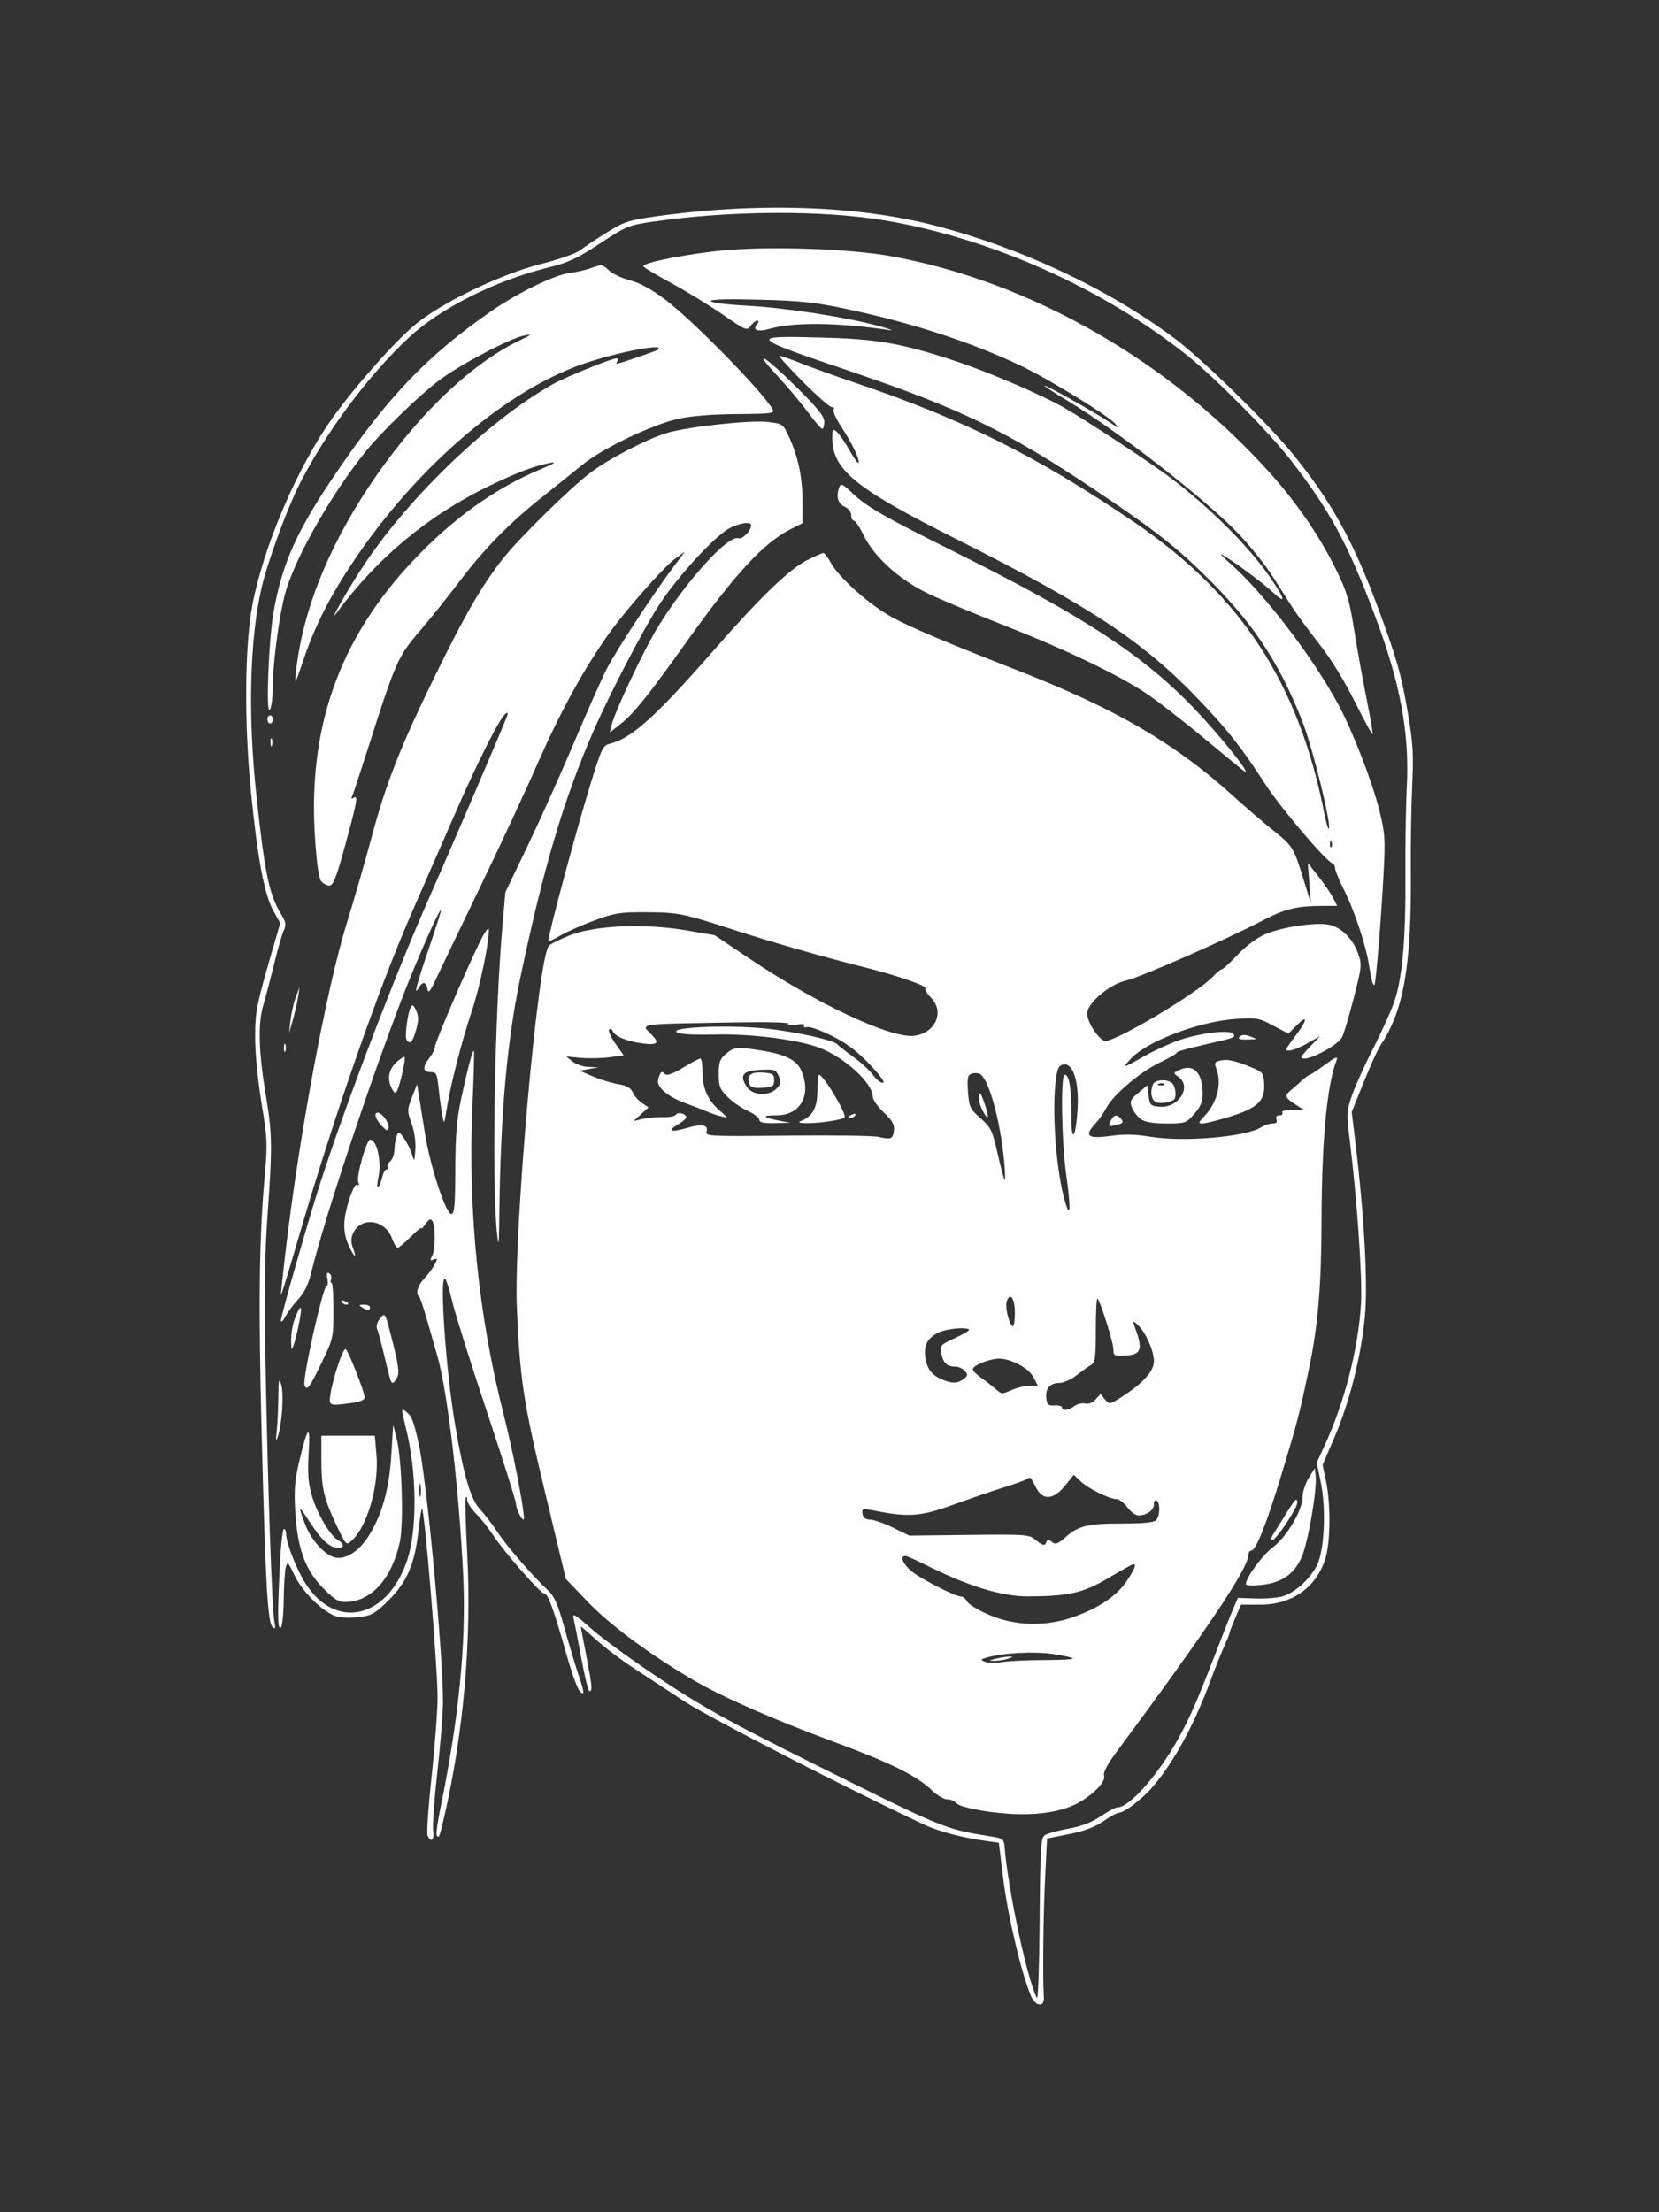 <?xml version="1.0" encoding="UTF-8" standalone="no"?>
<!-- Created with Inkscape (http://www.inkscape.org/) -->
<svg id="svg3336" xmlns:rdf="http://www.w3.org/1999/02/22-rdf-syntax-ns#" xmlns="http://www.w3.org/2000/svg" height="800" viewBox="0 0 600 800" width="600" version="1.1" xmlns:cc="http://creativecommons.org/ns#" xmlns:dc="http://purl.org/dc/elements/1.1/">
 <rect x="0" y="0" width="600" height="800" fill="#333333" stroke="none"/>
 <path id="path3346" fill="#fff" d="m372.76 721.54c-3.373-8.073-8.284-28.8-9.847-41.559l-1.664-13.59-4.475-0.616c-8.721-1.197-17.253-3.449-22.556-5.944-28.797-13.554-77.789-38.722-86.518-44.455-5.915-3.881-14.365-9.42-18.779-12.308-4.414-2.888-10.463-7.479-13.443-10.202-2.98-2.723-5.416-4.797-5.414-4.609 0.002 0.188 0.882 4.867 1.955 10.398 2.157 11.111 2.321 12.919 1.172 12.919-0.429 0-1.775-5.441-2.99-12.091-1.215-6.65-2.482-13.139-2.814-14.421-0.481-1.856 0.853-1.039 6.572 4.025 3.946 3.495 15.353 11.771 25.348 18.391 14.913 9.877 24.572 15.225 53.855 29.818 48.492 24.165 48.344 24.104 65.013 26.782 4.703 0.756 4.899 0.915 5.181 4.203 1.364 15.927 8.347 48.352 11.688 54.271 0.4 0.709 0.833-11.982 0.962-28.203 0.204-25.723 0.434-29.64 1.797-30.641 0.86-0.632 4.687-1.707 8.503-2.389 4.801-0.858 8.42-2.236 11.744-4.473 2.642-1.778 5.353-3.232 6.025-3.232 4.746 0 16.165-13.37 23.525-27.546 3.882-7.477 6.129-12.845 15.073-36.001 1.142-2.957 2.742-6.917 3.554-8.799l1.478-3.422 6.561 0.214c3.609 0.118 8.028-0.259 9.822-0.837 4.389-1.414 9.596-6.138 12.141-11.017 2.765-5.299 3.472-20.565 1.407-30.4l-1.437-6.843 2.923-6.355c7.205-15.666 12.122-34.857 13.102-51.138 0.541-8.983-1.372-37.115-3.957-58.183-1.296-10.566-1.266-11.337 0.664-17.055 1.112-3.293 4.54-10.909 7.618-16.925 3.078-6.016 6.535-13.652 7.683-16.969 2.931-8.47 4.205-22.783 4.05-45.528-0.073-10.754 0.154-25.193 0.505-32.087 1.015-19.943-2.359-37.897-11.821-62.896-9.706-25.63-16.182-37.494-30.479-55.851-7.86-10.081-26.944-29.338-37.111-37.44-30.299-24.16-70.68-42.235-108.84-48.742-22.811-3.887-56.389-3.726-84.688 0.406-8.477 1.238-9.423 1.631-18.88 7.848-8.386 5.512-11.383 6.897-18.994 8.782-18.982 4.7-38.799 14.693-50.16 25.292-14.806 13.816-30.326 34.693-39.705 53.416-4.508 8.998-11.44 28.008-13.529 37.1-4.277 18.614-4.962 45.975-1.871 74.858 3.05 28.505 4.625 36.036 9.062 43.315 1.67 2.74 1.799 3.648 0.822 5.79-0.637 1.398-2.183 6.755-3.436 11.905-1.253 5.15-3.03 11.931-3.949 15.07-1.993 6.81-1.663 17.117 1.071 33.4 2.186 13.016 2.241 17.981 0.473 42.528-1.018 14.135-1.205 28.037-0.724 53.771 0.835 44.648 2.33 88.512 3.166 92.877 0.53 2.766 0.414 3.196-0.604 2.243-1.797-1.682-2.561-15.18-3.959-69.925-1.212-47.473-0.932-70.431 1.144-93.627 1.007-11.261 0.914-13.295-1.192-25.908-1.307-7.828-2.294-17.872-2.305-23.463-0.021-9.872 0.345-11.655 7.279-35.492l1.793-6.163-2.418-4.326c-3.349-5.993-5.759-18.756-8.201-43.44-2.441-24.675-2.237-52.22 0.496-67.003 3.914-21.172 16.411-50.355 29.164-68.107 8.427-11.728 22.456-27.516 29.986-33.739 9.478-7.835 30.964-18.154 45.281-21.746 6.5-1.631 12.663-3.792 14.176-4.97 1.472-1.146 5.787-4.025 9.59-6.397 6.187-3.86 7.987-4.465 17.109-5.757 37.358-5.293 73.795-4.083 102.23 3.394 31.364 8.247 62.25 22.846 86.151 40.721 9.947 7.439 33.772 30.758 42.763 41.854 13.866 17.113 21.87 31.602 30.783 55.726 6.776 18.34 8.395 24.078 10.778 38.185 1.785 10.569 2.026 14.726 1.501 25.823-0.345 7.275-0.567 21.365-0.494 31.313 0.249 34.023-2.589 50.192-11.007 62.724-0.96 1.429-3.687 7.429-6.06 13.334l-4.314 10.735 1.345 11.107c3.171 26.197 4.524 50.747 3.447 62.547-1.309 14.344-5.516 31.118-11.033 43.991l-4.281 9.988 1.247 5.95c1.686 8.041 1.609 21.624-0.156 27.567-3.199 10.668-12.013 16.995-23.706 16.995h-6.903l-2.076 4.825c-1.142 2.654-2.076 5.098-2.076 5.431s-0.891 2.562-1.98 4.953c-1.089 2.391-3.249 7.787-4.799 11.991-5.924 16.066-13.065 29.261-20.809 38.443-3.835 4.548-10.457 9.635-12.543 9.635-0.587 0-3.064 1.374-5.505 3.054-3.06 2.105-6.911 3.548-12.397 4.644l-7.958 1.59-0.722 14.664c-0.66 13.388-0.901 36.574-0.442 42.497 0.317 4.091-3.003 3.758-4.773-0.478zm-218.15-57.86c-0.351-0.916 0.336-10.704 1.527-21.752 1.191-11.048 2.143-23.827 2.116-28.398-0.072-11.878-4.816-68.844-5.662-67.997-0.229 0.229-0.812 3.95-1.295 8.269-1.312 11.724-4.056 18.15-10.541 24.683-4.639 4.674-6.203 5.635-10.124 6.22-2.55 0.381-6.239 0.392-8.197 0.025-4.748-0.891-12.981-8.735-16.053-15.294-2.147-4.585-2.423-4.833-3.016-2.718-0.359 1.281-0.696 6.592-0.75 11.803-0.054 5.211-0.537 9.746-1.075 10.078-1.159 0.716-1.227-3.779-0.337-22.331 0.352-7.344 1.012-13.353 1.466-13.353 0.454 0 0.826 0.811 0.826 1.802 0 3.387 3.962 13.344 7.332 18.426 10.877 16.403 29.209 12.036 36.338-8.656 3.842-11.152 3.642-32.317-0.459-48.463-1.56-6.145-1.593-6.89-0.258-5.85 2.499 1.946 2.85 2.771 4.883 11.458 2.89 12.35 8.864 75.572 8.867 93.839 0.001 4.023-0.916 15.461-2.038 25.419-1.121 9.958-1.809 19.535-1.528 21.282 0.533 3.317-0.914 4.4-2.022 1.512zm-2.519-126.64c-0.234-1.216-0.434-0.451-0.445 1.699-0.011 2.151 0.18 3.146 0.425 2.211 0.245-0.935 0.254-2.695 0.02-3.911zm5.842 126.64c-0.278-0.45 0.351-4.989 1.4-10.086 6.612-32.151 9.288-59.205 8.217-83.077-1.361-30.348-5.569-66.62-9.245-79.683-4.59-16.305-6.202-21.538-6.779-21.997-1.332-1.059-0.467-3.94 1.966-6.547 1.407-1.507 3.102-3.797 3.768-5.088 1.059-2.053 1.01-2.271-0.392-1.733-1.322 0.507-1.428 0.288-0.603-1.254 1.21-2.26 1.299-10.767 0.133-12.607-0.656-1.036-1.182-0.83-2.429 0.951-0.875 1.25-1.592 1.955-1.592 1.566 0-0.388-1.76 1.053-3.911 3.204-2.151 2.151-4.262 3.911-4.692 3.911-0.43 0-1.347-1.565-2.039-3.477-2.443-6.757-11.236-7.919-14.001-1.85-0.858 1.883-0.877 3.268-0.073 5.397 1.364 3.614 0.755 3.717-1.038 0.175-2.634-5.203-2.787-9.59-0.588-16.83 1.296-4.268 2.486-6.63 3.137-6.227 0.672 0.415 0.813 0.033 0.392-1.064-0.747-1.947 3-15.229 4.296-15.229 2.474 0 4.241 8.079 2.988 13.658-0.485 2.159-0.523 3.704-0.085 3.433 0.438-0.271 1.086-1.807 1.438-3.414 0.353-1.607 1.073-2.922 1.599-2.922 0.527 0 0.717-0.39 0.422-0.867-0.295-0.477 0.119-1.411 0.92-2.075 0.801-0.664 1.487-2.584 1.524-4.266 0.038-1.682 0.398-3.897 0.8-4.924 0.671-1.712 0.896-1.631 2.722 0.978 1.094 1.564 2.373 4.164 2.842 5.777 0.803 2.765 0.871 2.661 1.178-1.822 0.195-2.836-0.355-6.651-1.362-9.451-1.617-4.497-1.611-4.895 0.148-9.421l1.837-4.725 0.724 4.399c0.398 2.42 1.382 8.579 2.186 13.688 1.802 11.452 7.509 28.84 9.465 28.84 1.14 0 1.401-2.884 1.46-16.131 0.057-12.673 0.526-18.227 2.189-25.908 2.438-11.26 4.097-17.438 4.553-16.957 0.175 0.185-0.069 9.135-0.542 19.889-1.674 38.043 2.21 76.229 11.393 112.02 3.125 12.177 7.291 33.561 7.223 37.075-0.04 2.082-2.814-2.996-2.857-5.23-0.019-0.994-4.825-16.173-10.68-33.729s-11.41-35.221-12.346-39.254c-0.935-4.033-2.084-7.75-2.553-8.261-2.235-2.434 0.07 31.974 3.521 52.569 3.08 18.379 5.716 27.285 9.114 30.788 1.454 1.499 4.229 5.123 6.166 8.053 3.475 5.256 12.744 15.947 18.382 21.203 2.291 2.136 3.536 5.007 5.968 13.763 1.69 6.085 3.92 13.523 4.954 16.529 2.24 6.511 2.362 8.03 0.491 6.102-0.764-0.787-2.767-6.271-4.451-12.185-4.94-17.354-6.952-22.974-8.226-22.974-1.401 0-14.644-15.137-18.775-21.461-1.564-2.394-4.273-5.789-6.02-7.544-1.748-1.756-3.177-3.94-3.177-4.854 0-0.914-0.244-1.418-0.543-1.119-0.299 0.299-0.068 9.395 0.514 20.213 1.675 31.18-1.302 65.175-8.379 95.692-1.635 7.052-1.878 7.633-2.656 6.373zm207.57-7.735c-8.941-0.535-18.398-2.403-19.618-3.874-0.633-0.763-2.13-1.387-3.326-1.387s-3.678-1.46-5.516-3.245c-5.416-5.26-14.98-9.986-35.666-17.625-21.63-7.987-40.383-16.245-50.747-22.344-15.875-9.344-29.866-19.694-37.834-27.989l-8.14-8.474-7.511-31.284c-7.868-32.732-9.088-40.756-10.214-66.965-1.168-27.23 7.538-125.79 11.545-130.69 0.517-0.633 3.883-2.337 7.479-3.787 9.025-3.639 27.105-4.435 42.188-1.857l10.3 1.761 12.709 8.533c24.323 16.331 51.014 28.845 59.408 27.855 7.788-0.92 11.211-8.729 6.076-13.864-1.355-1.355-2.231-2.837-1.948-3.295 0.586-0.949-10.691-4.813-22.963-7.868-13.572-3.379-31.873-8.625-45.95-13.173-18.961-6.125-20.33-6.403-31.985-6.485-9.453-0.066-11.389 0.237-18.72 2.934-4.497 1.654-10.106 4.139-12.465 5.521-2.358 1.382-4.288 2.255-4.288 1.939 0-2.607 10.467-41.421 15.724-58.309 3.528-11.332 4.071-12.416 6.527-13.02 7.84-1.929 16.54-9.753 37.551-33.766 16.798-19.199 27.299-29.339 33.776-32.615 2.805-1.419 5.455-2.58 5.888-2.58s1.63 1.564 2.66 3.476c2.88 5.348 14.13 15.36 22.15 19.714 7.176 3.896 18.729 8.788 45.836 19.409 35.358 13.855 56.632 26.281 77.723 45.4 4.302 3.899 10.816 9.491 14.478 12.426 7.021 5.628 7.254 6.016 11.046 18.359l2.403 7.821-0.542-7.242-0.542-7.242 3.798 4.798c2.089 2.639 4.473 6.118 5.298 7.731l1.5 2.933-5.521 0.023c-9.164 0.038-13.399 1.08-21.371 5.256-13.251 6.943-44.573 20.71-49.551 21.778-5.372 1.153-12.916 7.245-13.918 11.238-0.638 2.542 3.446 9.472 6.207 10.532 2.808 1.078 33.603-17.183 39.309-23.309 1.304-1.4 2.708-2.545 3.122-2.545 0.414 0 2.998-2.375 5.743-5.277 3.058-3.233 6.949-6.119 10.048-7.453 5.94-2.555 17.927-4.364 22.828-3.444 4.475 0.84 8.772 5.021 10.661 10.375 1.447 4.101 1.386 4.738-1.526 16.033-1.668 6.469-3.552 12.863-4.187 14.208-1.231 2.606-10.399 7.821-13.749 7.821-1.684 0-1.404-0.606 1.886-4.072l3.865-4.072-4.574 2.605c-4.176 2.37-7.657 3.34-7.657 2.127 0-0.264 1.54-2.498 3.422-4.963 4.244-5.559 4.47-7.788 0.375-3.693l-3.047 3.047-5.508-2.926c-5.184-2.754-5.979-2.894-13.521-2.383-13.25 0.897-32.017 8.006-37.937 14.37-3.415 3.671-3.087 3.599 5.377-1.185 3.495-1.976 9.153-4.526 12.573-5.668 7.605-2.539 18.14-3.699 19.125-2.104 0.81 1.311 0.854 1.296-11.422 4.108-5.248 1.202-9.335 2.392-9.084 2.645 0.252 0.252-2.493 1.874-6.101 3.604-7.236 3.47-17.05 11.829-19.428 16.549-0.841 1.669-2.636 4.218-3.989 5.665-4.039 4.319-2.607 5.446 5.495 4.326 5.082-0.702 9.04-0.617 14.813 0.321 11.983 1.946 34.296 0.003 39.778-3.464 1.191-0.753 3.047-1.369 4.124-1.369 1.34 0 1.781-0.464 1.396-1.466-0.361-0.942 0.02-1.466 1.066-1.466 0.896 0 1.357-0.44 1.025-0.978-0.367-0.593 1.053-0.984 3.608-0.994l4.213-0.016-3.177-2.035c-3.576-2.291-3.861-3.168-1.618-4.982 0.858-0.693 2.638-2.251 3.955-3.46s2.646-2.2 2.953-2.2c0.307 0 2.792-1.64 5.523-3.645 3.832-2.813 4.795-3.203 4.219-1.711-3.542 9.181-5.406 29.148-5.474 58.636-0.052 22.699-1.276 37.301-4.373 52.204-3.511 16.893-4.2 19.559-9.996 38.718-5.497 18.169-9.347 27.863-11.066 27.863-0.544 0-0.988 0.675-0.988 1.499 0 4.784-14.69 26.743-47.653 71.233-3.458 4.667-4.94 7.501-4.556 8.711 0.825 2.599-6.145 8.858-12.524 11.244-5.731 2.144-13.061 3.01-21.3 2.517zm11.975-55.616c5.781 0 10.51-0.251 10.51-0.558-0-0.307-3.19-1.041-7.089-1.632-6.838-1.036-18.427-0.407-24.145 1.311-2.231 0.671-2.264 0.771-0.489 1.502 1.047 0.431 3.883 0.467 6.302 0.08 2.42-0.386 9.129-0.703 14.91-0.703zm-17.355-0.485c1.613-0.41 3.813-0.754 4.888-0.765 1.532-0.014 1.426 0.151-0.489 0.765-1.344 0.431-3.544 0.775-4.888 0.765-2.195-0.016-2.146-0.094 0.489-0.765zm28.133-15.088c9.097-3.21 15.707-7.683 19.24-13.016 2.877-4.343 3.578-6.113 2.423-6.113-0.304 0-4.373 2.26-9.043 5.023-9.164 5.421-14.248 6.587-29.021 6.655-9.683 0.044-21.972-3.769-37.648-11.682-3.183-1.619-6.249-2.933-6.797-2.933-2.045 0-0.911 2.839 2.172 5.44 3.292 2.778 15.889 9.224 18.025 9.224 0.668 0 1.661 0.834 2.207 1.853 0.545 1.019 4.19 3.205 8.1 4.857 9.421 3.982 20.32 4.229 30.353 0.688zm-9.778-27.208c0.326-0.967 0.732-0.957 1.949 0.047 1.302 1.075 2.067 0.804 4.991-1.763 4.661-4.098 8.024-4.888 20.718-4.888 7.104 0 11.211-0.402 11.982-1.173 1.421-1.421 1.555-6.297 0.196-7.137-0.538-0.332-0.978 0.286-0.978 1.374 0 2.124-2.637 4.003-5.618 4.003-1.01 0-2.811-1.32-4.004-2.933-1.193-1.613-2.925-2.943-3.85-2.954-2.656-0.034-10.236-3.771-12.993-6.406l-2.513-2.401-3.155 3.925c-4.159 5.175-8.1 5.456-10.493 0.748-2.073-4.077-1.99-4.005-3.502-3.043-0.708 0.45-4.367 1.768-8.131 2.928-3.764 1.16-11.903 3.946-18.087 6.192-11.971 4.347-16.275 4.683-28.645 2.236-4.452-0.881-4.677-0.823-4.399 1.124 0.206 1.442 1.02 2.067 2.737 2.102 1.344 0.027 5.084 1.341 8.31 2.919l5.866 2.869 21.617-0.252c20.346-0.237 21.755-0.138 23.952 1.692 2.751 2.291 3.494 2.436 4.049 0.787zm10.074-49.069c1.044-0.775 2.797-1.19 3.896-0.922 1.238 0.302 2.678-0.264 3.784-1.487l1.786-1.974 1.593 1.957c1.581 1.943 1.626 1.936 5.992-0.843 7.761-4.94 11.732-9.331 11.732-12.972 0-3.75-3.08-10.625-5.905-13.182-1.933-1.75-1.936-1.734-0.42 2.559 2.285 6.472 1.45 8.303-3.912 8.581-4.148 0.215-4.427 0.073-4.427-2.251 0-2.436-4.567-16.991-5.753-18.337-0.333-0.377-0.604 4.633-0.603 11.135 0.001 10.472-0.206 11.944-1.813 12.907-0.998 0.597-3.368 2.296-5.267 3.775s-4.659 2.689-6.132 2.689c-3.384 0-5.104 2.036-4.7 5.562 0.267 2.325 0.729 2.719 3.004 2.564 1.479-0.101 2.689 0.229 2.689 0.733 0 1.364 2.299 1.11 4.457-0.492zm-22.392-5.928c1.93-0.807 4.787-1.466 6.348-1.466h2.839l-1.556-3.01c-1.71-3.306-7.996-6.71-12.457-6.745-3.317-0.026-9.5 2.443-9.5 3.794 0 0.54 1.132 1.772 2.515 2.738 1.383 0.966 3.693 2.732 5.133 3.925 3.156 2.615 2.444 2.534 6.679 0.764zm-17.728-3.805c1.581-1.156 1.665-1.597 0.556-2.933-0.718-0.865-2.241-1.579-3.385-1.587-3.122-0.022-4.428-1.215-5.12-4.676-0.606-3.03-0.453-3.206 4.936-5.673 3.059-1.4 5.335-2.773 5.057-3.051-1.07-1.07-8.417-0.324-11.252 1.142-3.971 2.054-5.275 4.754-4.503 9.326 0.675 3.996 2.462 6.159 6.377 7.722 3.414 1.362 5.191 1.297 7.333-0.27zm18.594-24.22c-0.04-5.222-1.793-7.464-2.96-3.788-0.669 2.106 1.085 8.837 2.303 8.837 0.383 0 0.679-2.272 0.657-5.05zm18.588-49.631c-1.697-12.193-2.073-36.235-0.555-36.235 1.619 0 2.466 4.973 2.381 13.964-0.102 10.709 1.504 9.907 2.26-1.129 0.675-9.843-1.489-17.053-4.969-16.556-1.668 0.238-2.233 1.2-2.759 4.699-1.71 11.388-0.045 34.083 3.326 45.319 1.866 6.219 2 1.991 0.32-10.056zm-22.475-5.2c-1.443-15.081-5.749-30.199-8.952-31.429-0.757-0.29-2.084-0.256-2.95 0.076-1.276 0.489-1.493 1.72-1.147 6.503 0.396 5.478 0.72 6.159 4.535 9.545 3.802 3.374 4.268 4.347 6.236 13.02 1.17 5.155 2.314 9.374 2.541 9.374 0.228 0 0.109-3.19-0.264-7.088zm-7.872-18.306c-0.879-1.699-1.452-4.05-1.274-5.224 0.24-1.581 0.761-0.889 2.012 2.676 1.968 5.607 1.564 6.999-0.738 2.547zm-31.958 7.395c0.247-2.1-0.562-3.532-3.666-6.485-2.191-2.084-3.983-4.621-3.983-5.637 0-4.979-10.222-14.341-19.461-17.826-7.753-2.924-24.862-5.065-37.708-4.721-7.449 0.2-12.447-0.084-13.643-0.776-3.133-1.812 17.35-2.776 31.218-1.47 10.893 1.026 25.7 4.27 26.869 5.886 0.278 0.384 2.808 2.367 5.623 4.405s6.034 4.993 7.154 6.567c1.12 1.573 2.737 2.861 3.592 2.861 0.959 0-0.834-2.528-4.68-6.599-4.505-4.768-8.278-7.627-13.597-10.302-4.05-2.037-8.133-3.507-9.075-3.268-0.947 0.24-1.45 0.011-1.126-0.514 0.364-0.589-0.839-0.712-3.176-0.324-2.443 0.405-3.306 0.304-2.462-0.288 0.814-0.571-7.043-0.77-21.02-0.532-33.895 0.577-32.53 0.375-28.674 4.231 3.226 3.226 2.447 4.041-3.177 3.322-5.629-0.719-10.086-2.59-10.776-4.524-0.244-0.683-0.803-0.906-1.244-0.495-0.44 0.411 0.571 2.693 2.246 5.07l3.047 4.322-5.366 0.67c-2.951 0.369-7.631 0.453-10.398 0.187l-5.032-0.484 2.261 1.831c1.244 1.007 3.862 1.889 5.819 1.959l3.558 0.129-3.422 0.605-3.422 0.605 4.888 2.095c2.689 1.152 6.787 2.405 9.108 2.785 3.12 0.51 4.497 1.298 5.283 3.024 0.585 1.283 2.103 3.014 3.373 3.847l2.31 1.513-2.705 2.461-2.705 2.461 3.422-0.767c1.882-0.422 5.179-0.702 7.326-0.622s4.193-0.322 4.545-0.892c0.695-1.125 3.771-0.34 3.771 0.962 0 0.439-1.412 1.631-3.138 2.651-3.95 2.333-2.496 2.894 3.18 1.227 5.5-1.615 8.06-1.176 7.291 1.249-0.545 1.718 0.691 1.78 29.139 1.48 16.34-0.173 31.205 0.037 33.035 0.465 4.542 1.064 5.233 0.774 5.6-2.345zm-48.703-3.84c0-0.725-1.855-2.154-4.122-3.177-2.267-1.022-5.566-3.303-7.332-5.069-2.804-2.804-3.211-3.854-3.211-8.28 0-4.274 0.407-5.419 2.596-7.3 2.933-2.52 4.138-2.63 13.016-1.19 8.648 1.403 12.691 3.493 14.326 7.406 3.662 8.764-0.409 15.994-9.007 15.994-5.501 0-5.241 0.712 0.686 1.876l4.29 0.843-5.621 0.107c-4.117 0.078-5.621-0.246-5.621-1.211zm6.358-11.396c1.478-1.633 1.584-2.373 0.639-4.448-1.05-2.304-1.55-2.467-6.745-2.196-6.315 0.33-7.521 1.918-4.71 6.207 2.047 3.124 8.161 3.371 10.816 0.437zm-9.894-1.406c-1.212-3.159 0.374-4.585 4.748-4.268 3.709 0.268 4.164 0.568 4.164 2.745 0 2.177-0.454 2.477-4.164 2.745-3.066 0.222-4.318-0.101-4.748-1.222zm18.685 13.202c4.181-1.712 5.866-4.843 5.866-10.907 0-3.169 0.262-5.763 0.582-5.764 1.596-0.009 10.231 14.44 9.23 15.441-0.833 0.833-8.813 2.068-13.234 2.049-3.236-0.014-3.882-0.231-2.444-0.82zm-29.329-1.73c-1.075-0.26-3.275-1.035-4.888-1.723-1.613-0.688-5.04-2.007-7.615-2.932-6.548-2.351-10.714-6.011-9.891-8.69 0.867-2.827 1.233-3.11 2.447-1.896 0.733 0.733 2.652 0.067 6.525-2.265 3.018-1.817 5.842-3.304 6.277-3.304 0.435 0 0.791 2.221 0.791 4.937 0 5.831 1.952 10.193 6.2 13.856 1.698 1.464 2.867 2.623 2.598 2.575-0.269-0.048-1.369-0.299-2.444-0.559zm46.438 0.314c0-0.211 0.683-0.646 1.517-0.966 0.87-0.334 1.262-0.17 0.92 0.384-0.574 0.929-2.437 1.374-2.437 0.582zm-190.27 170.11c-6.349-6.555-9.07-14.282-9.843-27.952-0.42-7.424-0.109-11.023 1.546-17.936 3.045-12.713 3.979-13.431 3.333-2.562-0.427 7.184-0.17 10.657 1.123 15.153 1.866 6.489 6.646 14.658 9.46 16.164 2.32 1.241 2.374 2.868 0.096 2.868-2.889 0-6.091-2.879-10.099-9.079-4.353-6.736-4.553-6.678-1.853 0.538 2.023 5.408 6.743 10.786 10.44 11.898 3.824 1.15 8.803-1.855 12.406-7.486 4.925-7.699 7.565-17.083 8.328-29.6l0.655-10.754 1.258 4.888c1.9 7.386 2.618 30.892 1.146 37.514-2.996 13.474-10.471 21.634-19.818 21.634-2.418 0-4.131-1.107-8.179-5.287zm334-1.175c0.022-2.364 5.863-10.357 9.681-13.247 5.126-3.881 10.813-13.492 10.829-18.303 0.007-1.819 1.002-4.898 2.211-6.844l2.2-3.537 0.314 2.738c0.572 4.986-2.811 24.506-5.132 29.611-2.787 6.13-7.239 9.123-14.717 9.895-2.967 0.306-5.391 0.165-5.387-0.313zm-328.8-21.078c-4.68-9.879-5.555-13.622-5.561-23.789l-0.005-8.803 9.662 0.004 9.662 0.004 0.596 6.843c0.975 11.191-3.292 25.98-8.978 31.119-1.955 1.766-2.022 1.698-5.374-5.377zm338.8 2.855c0.792-1.21 2.86-4.509 4.596-7.332 3.296-5.36 3.966-6.005 3.966-3.818 0 1.944-7.596 13.35-8.89 13.35-0.733 0-0.621-0.749 0.328-2.2zm-360.5-37.287c0.269-2.629 0.527-8.129 0.573-12.221 0.07-6.206 0.239-6.954 1.021-4.507 1.019 3.191 0.346 14.122-1.15 18.67-0.773 2.349-0.849 2.014-0.444-1.942zm19.418-13.17c1.004-6.278 4.573-16.848 5.496-16.278 1.026 0.634 6.86 15.469 6.86 17.444 0 0.883-1.602 1.585-4.536 1.987-8.376 1.148-8.5 1.099-7.82-3.153zm-9.389-3.288c-0.782-2.354 6.718-35.954 8.032-35.954 0.403 0 0.51-1.165 0.238-2.589-0.357-1.865-0.163-2.384 0.691-1.856 0.652 0.403 0.95 1.349 0.661 2.101-0.289 0.752-0.209 1.369 0.178 1.371 0.386 0.002 0.69 4.511 0.675 10.02-0.027 9.842-0.105 10.177-4.399 19.052-4.322 8.93-5.296 10.19-6.074 7.856zm31.045-1.981c-0.228-0.672-1.255-4.742-2.281-9.043-1.026-4.302-2.165-8.519-2.53-9.371-0.387-0.904 0.086-2.476 1.135-3.771 1.795-2.217 1.804-2.201 4.511 8.573 2.128 8.467 2.48 11.23 1.631 12.815-1.243 2.322-1.879 2.528-2.467 0.798zm-35.766-11.494c-0.386-4.107 0.182-8.147 1.637-11.637 2.254-5.408 2.442-2.981 0.452 5.84-1.023 4.533-1.963 7.142-2.089 5.798zm-3.806-9.847c-0.039-1.527 9.456-34.78 13.937-48.812 8.954-28.035 27.179-75.872 39.482-103.63 7.439-16.783 26.319-60.801 28.36-66.119 0.411-1.071 0.257-1.424-0.435-0.997-2.016 1.246-10.069 17.166-18.724 37.013-4.758 10.911-11.728 26.876-15.492 35.479-12.04 27.53-28.208 73.985-40.831 117.32-3.446 11.829-6.281 21.068-6.3 20.531-0.019-0.538 0.653-6.917 1.492-14.176 4.957-42.858 14.987-96.787 22.456-120.75 2.515-8.065 6.486-21.831 8.825-30.59 5.271-19.743 10.521-33.048 23.417-59.353 10.46-21.334 16.463-31.679 23.94-41.253 5.721-7.325 24.283-25.593 31.773-31.271 6.514-4.937 19.864-11.911 27.374-14.301 7.088-2.255 30.27-4.825 36.777-4.078 5.39 0.619 5.532 0.716 7.614 5.194 3.373 7.253 4.956 14.697 4.968 23.362l0.012 8.046-4.155 2.099c-9.904 5.004-20.094 16.019-37.888 40.957-13.803 19.344-18.951 25.759-23.668 29.495l-4.018 3.182 0.723-2.896c1.259-5.045 11.878-27.466 16.751-35.372 10.271-16.663 25.453-33.381 29.057-31.998 1.372 0.526 4.622-2.755 4.622-4.667 0-1.8-5.884-0.533-9.385 2.021-6.473 4.721-17.943 17.571-24.029 26.921-5.448 8.369-17.717 31.946-23.463 45.089-10.848 24.811-18.229 49.664-26.632 89.677-4.793 22.822-7.148 49.26-7.556 84.828-0.138 12.059-0.268 13.154-0.865 7.332-1.92-18.71-0.831-78.971 2.015-111.45l1.028-11.732 8.204-17.109c4.512-9.41 11.969-26.018 16.57-36.908 4.601-10.889 9.898-22.843 11.771-26.562 3.321-6.594 17.304-27.936 24.7-37.7l3.691-4.872-3.225 2.283c-4.427 3.134-18.613 19.223-24.971 28.319-8.953 12.81-16.991 27.56-25.194 46.232-4.341 9.88-13.735 30.063-20.878 44.85-7.142 14.787-14.219 29.525-15.726 32.751-2.189 4.687-2.817 5.424-3.124 3.666-0.46-2.634-1.737-2.835-3.103-0.489-2.038 3.499-0.927-0.847 3.653-14.288 2.59-7.601 4.544-13.82 4.343-13.82-0.772 0-9.033 18.781-14.208 32.301-12.14 31.716-28.042 79.745-32.608 98.474-1.137 4.668-2.53 7.58-4.783 10.006-1.748 1.882-3.871 4.742-4.718 6.355-0.85 1.619-1.557 2.244-1.579 1.396zm29.29-4.818c-1.186-0.766-1.046-0.951 0.733-0.963 1.21-0.009 2.2 0.425 2.2 0.963 0 1.225-1.038 1.225-2.933 0zm-7.325-1.944c-0.343-0.554 0.05-0.718 0.92-0.384 1.694 0.65 2.003 1.351 0.597 1.351-0.506 0-1.189-0.435-1.517-0.966zm14.414-63.774c-2.221-2.37-2.894-4.669-1.369-4.669 1.523 0 4.237 3.747 3.903 5.39-0.279 1.374-0.669 1.263-2.53-0.724zm263.72-1.736c1.229-2.297 2.272-2.463 3.812-0.608 0.884 1.065 0.653 1.472-1.102 1.942-3.476 0.931-3.829 0.758-2.709-1.334zm-241.72-1.955c-0.362-1.882-0.952-6.171-1.312-9.533-0.599-5.593-0.851-6.11-2.972-6.11-2.841 0-2.97-1.84-0.363-5.155 1.075-1.367 1.955-3.161 1.955-3.987 0-1.612 12.936-31.598 17.003-39.415 1.352-2.599 2.479-3.95 2.504-3.003 0.126 4.756-3.263 20.915-6.234 29.724-3.551 10.528-7.652 26.59-9.071 35.523-0.84 5.288-0.865 5.32-1.511 1.955zm252.64 1.368c-1.229-0.861-2.679-2.731-3.223-4.155-0.878-2.302-0.627-2.893 2.261-5.319l3.25-2.729 0.489 3.707c0.453 3.432 0.746 3.729 3.963 3.999 6.934 0.583 11.867-7.283 6.795-10.836-1.91-1.338-1.898-1.391 0.601-2.53 4.966-2.263 8.194 1.159 8.194 8.686 0 2.891-0.745 4.679-3.034 7.286-2.944 3.353-3.243 3.456-10.048 3.456-4.848 0-7.703-0.483-9.248-1.565zm22.995-1.123c4.685-4.984 6.366-11.718 4.289-17.181-0.822-2.161-0.625-2.456 1.989-2.979 1.933-0.387 4.928 0.231 8.978 1.853 6.022 2.412 6.079 2.47 6.33 6.581 0.379 6.196-2.33 8.822-12.28 11.902-4.466 1.377-8.955 2.511-9.972 2.511-1.664 0-1.593-0.281 0.669-2.689zm-18.091-5.353c-1.259-1.259-1.478-3.65-0.555-6.055 0.701-1.827 5.333-2.073 7.032-0.373 1.296 1.296 1.593 5.319 0.44 5.966-2.182 1.224-5.906 1.473-6.917 0.462zm3.475-6.237c-0.325-0.325-1.168-0.36-1.874-0.077-0.78 0.312-0.548 0.544 0.591 0.591 1.031 0.043 1.608-0.189 1.283-0.513zm-279.22 1.789c-1.838-3.434-1.28-6.987 1.502-9.565 1.429-1.324 2.798-2.207 3.043-1.961 0.517 0.517-1.629 10.154-2.715 12.195-0.582 1.093-0.961 0.954-1.829-0.669zm-39.075-14.87c0-1.344 0.222-1.894 0.493-1.222 0.271 0.672 0.271 1.772 0 2.444-0.271 0.672-0.493 0.122-0.493-1.222zm44.326-2.936c-0.709-1.148 0.381-9.604 1.509-11.708 0.611-1.138 1.03-0.887 1.972 1.181 0.949 2.083 0.939 3.546-0.046 7.067-1.223 4.369-2.24 5.393-3.435 3.459zm301.33-1.085c0.772-0.772 1.893-0.794 3.862-0.077 2.743 0.999 2.731 1.011-1.088 1.088-2.835 0.057-3.572-0.212-2.774-1.01zm-343.28-6.045c0.298-2.579 1.162-6.318 1.919-8.31l1.377-3.622-0.595 3.777c-0.327 2.078-1.191 5.817-1.919 8.31l-1.324 4.533 0.542-4.688zm391.14-14.055c-0.279-0.981-0.809-3.764-1.178-6.184-1.038-6.803-5.222-19.352-8.875-26.616-1.818-3.616-3.306-7.209-3.306-7.984 0-0.775-0.402-1.556-0.894-1.735-2.494-0.909-18.799-20.122-24.336-28.678-8.585-13.262-13.577-19.61-23.971-30.483-20.343-21.282-39.348-33.842-88.645-58.612-35.79-17.981-43.994-24.722-43.994-36.133 0-3.177 0.175-3.428 1.578-2.263 0.868 0.72 2.901 3.654 4.518 6.519s3.132 5.017 3.368 4.782c0.726-0.726-2.352-7.237-6.071-12.84-1.949-2.936-3.263-5.791-2.921-6.345 0.342-0.554 0.037-1.007-0.677-1.007-0.715 0-5.461-4.179-10.549-9.288-5.084-5.107-8.846-9.284-8.361-9.284 0.49 0 4.221 1.313 8.29 2.917 4.07 1.604 12.679 4.696 19.131 6.871 38.606 13.011 65.411 26.367 100.2 49.932 39.165 26.522 60.105 58.42 69.422 105.75 0.609 3.092 1.315 5.621 1.571 5.621 1.458 0-5.767-29.464-9.585-39.091-8.807-22.228-18.552-36.58-36.783-54.177-9.988-9.643-18.169-15.924-38.308-29.415-31.292-20.968-48.671-29.384-88.48-42.853-36.72-12.423-37.092-12.869-10.107-12.132 20.269 0.553 28.809 2.064 48.592 8.597 11.587 3.827 30.851 12.094 38.86 16.678 8.069 4.618 31.521 20.05 38.58 25.386 14.463 10.934 28.636 25.132 36.242 36.303 5.447 8 5.69 9.68 0.732 5.05-3.855-3.6-14.667-11.546-18.473-13.576-0.807-0.43 0.452 0.898 2.797 2.951 12.307 10.776 29.97 33.777 39.522 51.468 5.064 9.38 12.229 27.896 14.773 38.18 2.055 8.309 2.18 10.251 1.486 23.243-0.874 16.377-2.773 39.353-3.294 39.874-0.196 0.196-0.585-0.446-0.863-1.428zm-14.647-50.361c-0.312-0.78-0.544-0.548-0.591 0.591-0.043 1.031 0.189 1.608 0.513 1.283 0.325-0.325 0.36-1.168 0.077-1.874zm-365.42 14.24c-0.851-1.026-1.638-6.593-2.243-15.887-2.574-39.488 8.671-71.416 35.074-99.6 14.491-15.464 30.033-26.636 46.698-33.567 4.458-1.854 5.818-2.709 3.665-2.304-5.984 1.125-11.947 3.356-22.198 8.303-22.209 10.718-40.661 26.031-55.341 45.927-3.633 4.924 4.716-9.65 10.226-17.85 16.553-24.633 45.328-52.093 67.803-64.703 4.83-2.71 21.274-9.389 23.116-9.389 0.523 0 0.68 0.44 0.347 0.978-0.332 0.538-0.468 0.972-0.302 0.965 1.156-0.05 14.592-4.663 15.12-5.192 2.598-2.598-18.382 1.764-29.971 6.232-27.573 10.63-58.188 37.444-80.222 70.262-8.581 12.781-13.968 23.354-18.077 35.48-3.201 9.446-3.373 9.731-2.819 4.682 2.374-21.647 11.185-44.041 26.349-66.969 16.364-24.744 36.481-44.268 54.524-52.917 4.496-2.155 4.692-2.364 1.671-1.782-5.157 0.994-23.349 10.588-30.86 16.273-7.331 5.55-20.392 18.214-26.381 25.579-11.684 14.369-24.366 36.292-28.643 49.509-2.355 7.28-5.031 26.333-5.053 35.979-0.008 3.602-0.481 7.209-1.05 8.015-1.512 2.142-0.397-25.875 1.425-35.794 3.28-17.861 8.514-29.342 23.125-50.727 18.431-26.978 32.56-41.666 55.296-57.491 9.834-6.845 23.328-13.396 28.922-14.041 2.331-0.269 5.846-1.092 7.811-1.828 3.346-1.254 3.729-1.194 6.045 0.953 1.36 1.26 4.811 2.89 7.669 3.621 3.425 0.876 7.697 3.195 12.53 6.801 9.979 7.445 35.828 33.848 39.05 39.887 0.748 1.403-0.623 1.578-12.996 1.66-8.796 0.058-16.432 0.666-20.969 1.668-9.706 2.144-27.674 10.755-35.028 16.789-3.296 2.703-9.877 7.994-14.627 11.758-11.603 9.198-21.015 18.823-29.76 30.439-3.994 5.305-10.421 13.325-14.283 17.822-7.853 9.145-8.698 11.052-18.473 41.683-3.089 9.679-5.843 17.995-6.12 18.482-0.283 0.496 0.059 0.537 0.778 0.092 1.639-1.013 1.134 1.634-3.591 18.821-2.81 10.222-3.916 12.953-5.243 12.953-0.925 0-2.272-0.711-2.993-1.579zm319.78-51.315c-7.797-6.502-17.476-14.014-21.508-16.694-10.215-6.788-29.42-15.968-51.499-24.618-10.311-4.04-22.514-9.142-27.117-11.34-10.389-4.958-19.571-13.201-23.387-20.993-1.466-2.994-3.092-5.444-3.613-5.444-0.521 0-0.948-0.889-0.948-1.976 0-1.159-1.01-2.437-2.444-3.09-2.454-1.118-3.126-3.752-1.823-7.148 0.516-1.346 1.302-0.97 4.644 2.22 5.271 5.031 11.393 8.552 37.263 21.425 45.838 22.811 67.704 37.078 86.056 56.147 9.09 9.446 20.337 23.365 18.855 23.336-0.166-0.003-6.681-5.326-14.478-11.827zm-338.11 1.079c0-1.344 0.222-1.894 0.493-1.222 0.271 0.672 0.271 1.772 0 2.444-0.271 0.672-0.493 0.122-0.493-1.222zm392.2-14.61c-3.76-7.586-8.695-15.596-12.966-21.046-3.793-4.839-8.1-10.695-9.572-13.014-1.472-2.318-4.748-7.474-7.28-11.456-2.532-3.982-8.032-10.84-12.221-15.237-11.865-12.457-43.587-37.153-61.801-48.114-5.066-3.049-8.871-5.544-8.456-5.544 1.002 0 18.572 9.887 23.534 13.243 3.362 2.274 3.637 2.34 1.961 0.471-2.727-3.042-23.761-15.968-33.735-20.732-17.793-8.498-39.139-15.5-62.468-20.487-12.064-2.58-17.043-3.128-32.12-3.535-11.493-0.311-17.841-0.137-17.841 0.489 0 0.56 5.488 1.265 12.953 1.665 13.982 0.748 35.878 4.118 47.661 7.334 4.033 1.101 5.877 1.787 4.098 1.525-18.934-2.791-34.751-2.964-43.462-0.477-4.257 1.216-6.293 0.51-4.558-1.58 0.757-0.912 0.792-1.379 0.103-1.379-0.573 0-1.645 0.861-2.381 1.913-1.286 1.836-1.691 1.67-10.141-4.155-4.841-3.337-13.274-8.487-18.739-11.445-5.466-2.957-9.946-5.67-9.955-6.029-0.037-1.354 17.91-4.784 30.448-5.82 16.994-1.404 44.565-0.391 58.824 2.161 50.623 9.06 101.39 38.133 137.79 78.908 9.566 10.718 17.602 22.498 23.471 34.413 3.932 7.982 4.858 11.068 6.588 21.948 1.107 6.964 3.118 18.121 4.468 24.791 1.351 6.672 2.325 12.425 2.166 12.784-0.16 0.359-3.022-4.858-6.36-11.593zm-393.3 6.334c0-0.807 0.44-1.466 0.978-1.466s0.978 0.66 0.978 1.466c0 0.807-0.44 1.466-0.978 1.466-0.538 0-0.978-0.66-0.978-1.466zm195.4-111.2c-2.489-3.361-7.548-9.374-11.243-13.364-9.37-10.116-4.039-6.742 7.607 4.815 7.287 7.232 9.627 10.173 9.627 12.107 0 1.404-0.33 2.553-0.733 2.553-0.403-0-2.769-2.75-5.258-6.11z"/>
</svg>
